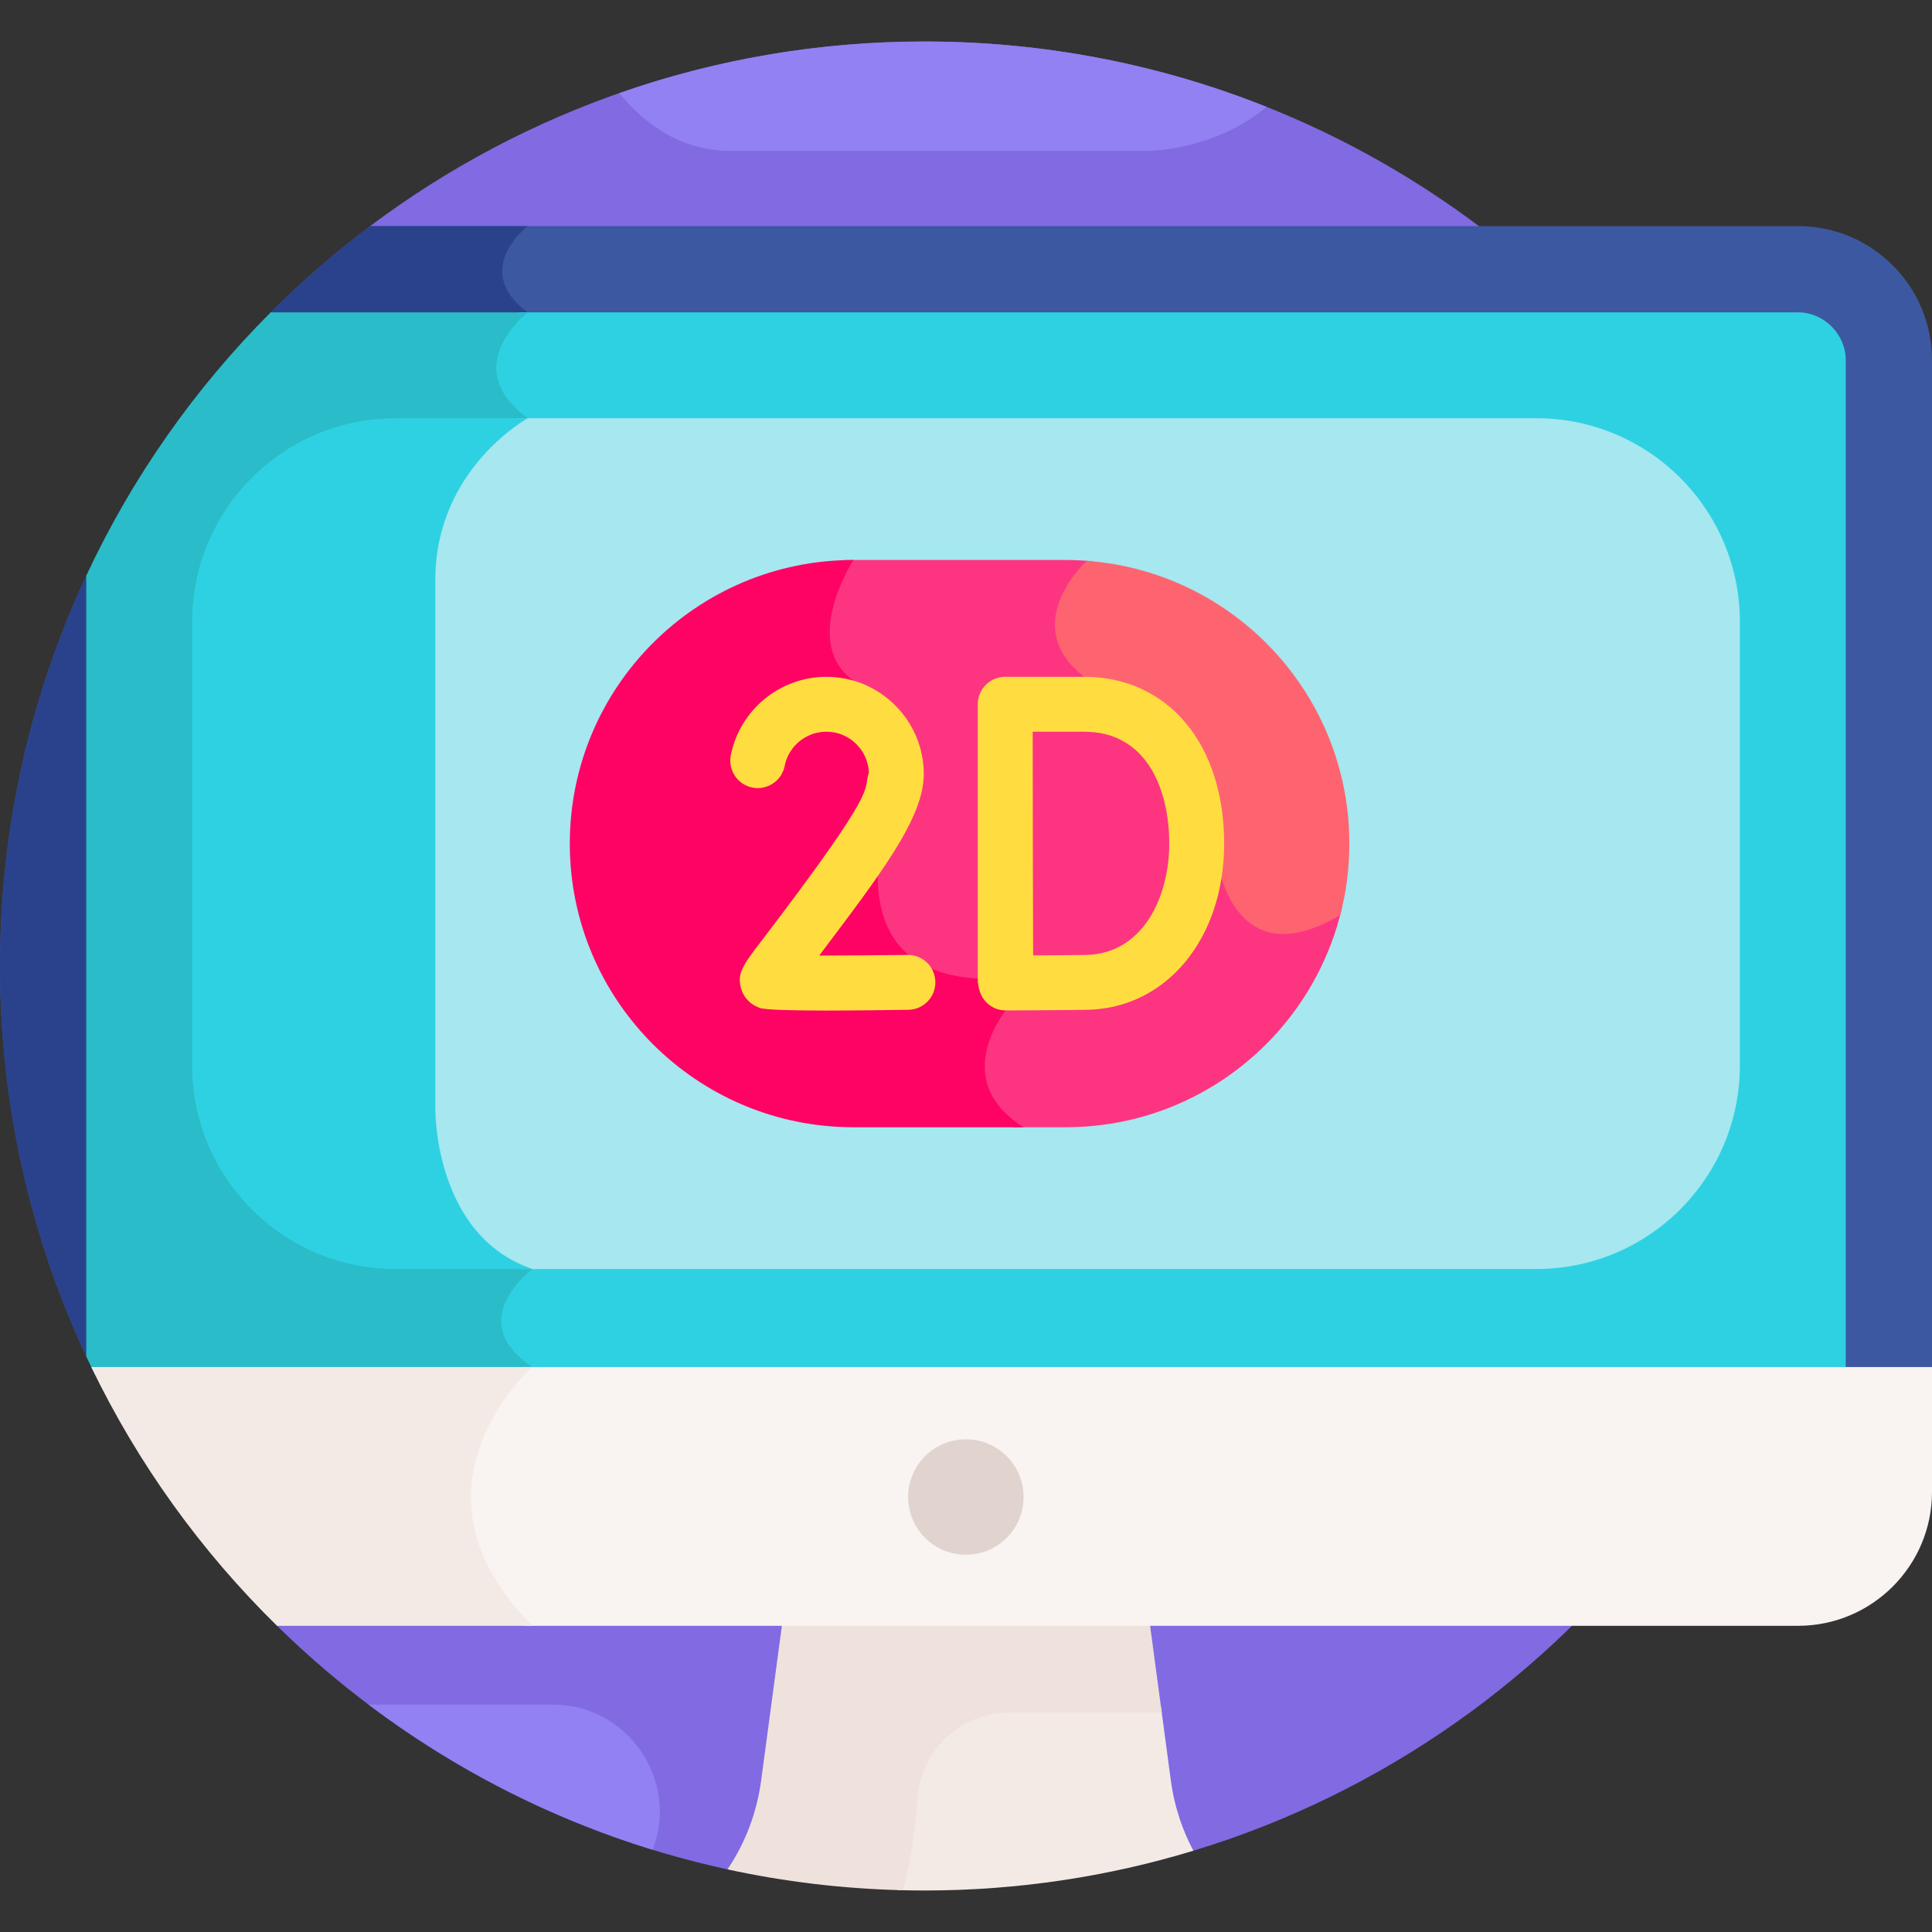 <svg id="Layer_1" enable-background="new 0 0 512 512" height="512" viewBox="0 0 512 512" width="512" xmlns="http://www.w3.org/2000/svg"><rect x="0" y="0" width="512" height="512" fill="#333333" stroke="none"/><g><path d="m245.002 10.998c-55.117 0-105.98 18.204-146.914 48.922l-24.676 370.936c32.348 31.748 73.462 54.584 119.382 64.552l123.463-4.944c100.555-30.521 173.747-123.939 173.747-234.464 0-135.311-109.691-245.002-245.002-245.002z" fill="#816ae2"/><path d="m476.521 59.92h-378.433c-9.327 7-18.139 14.65-26.367 22.883l-48.853 69.75c-14.662 31.43-22.868 66.477-22.868 103.447 0 38.906 9.084 75.686 25.223 108.357h486.777v-268.957c0-19.564-15.916-35.48-35.479-35.48z" fill="#3c58a0"/><path d="m139.862 59.92h-41.774c-9.327 7-18.139 14.65-26.367 22.883l-48.853 69.75c-14.662 31.43-22.868 66.477-22.868 103.447 0 38.906 9.084 75.686 25.223 108.358h113.765c1.284-1.352 2.116-2.078 2.116-2.078-18.592-12.283 0-25.977 0-25.977-26.259-8.927-25.742-42.574-25.742-42.574s0-110.5 0-140 24.5-42.893 24.5-42.893c-18.75-13.643 0-28.055 0-28.055-15.25-11.199 0-22.861 0-22.861z" fill="#2a428c"/><path d="m241.657 476.353c-.647 9.335-1.977 17.598-3.92 24.536 2.414.071 4.834.114 7.265.114 24.786 0 48.706-3.694 71.255-10.539-2.668-5.014-4.979-11.218-5.981-18.692l-2.605-19.44h-40.121c-13.585-.001-24.959 10.551-25.893 24.021z" fill="#f3eae6"/><path d="m243.154 476.456c.885-12.767 11.598-22.625 24.396-22.625h40.322l-3.358-25.054h-97.029l-5.762 42.994c-1.367 10.197-5.13 17.991-8.93 23.636 15.033 3.263 30.579 5.15 46.501 5.517 2.203-8.011 3.324-16.73 3.86-24.468z" fill="#efe2dd"/><path d="m476.521 82.78h-339.076c.022.019.04.038.062.057-2.554 2.385-7.567 7.955-7.477 14.845.061 4.719 2.49 9.093 7.223 13.025-5.87 3.96-23.391 17.887-23.391 43.021v139.977c-.005.354-.096 8.776 3.1 18.435 3.966 11.981 11.282 20.457 21.245 24.664-2.668 2.513-7.017 7.551-6.862 13.593.112 4.43 2.599 8.479 7.394 12.056-.503.5-1.12 1.139-1.814 1.905h352.215v-268.958c0-6.841-5.779-12.62-12.619-12.62z" fill="#2ed1e2"/><path d="m141.104 362.279c-18.592-12.283 0-25.977 0-25.977-26.259-8.927-25.742-42.574-25.742-42.574s0-110.5 0-140 24.5-42.893 24.5-42.893c-18.75-13.643 0-28.055 0-28.055h-68.125c-20.103 20.108-36.711 43.702-48.877 69.786v206.868c.77 1.651 1.557 3.292 2.363 4.923h113.765c1.283-1.351 2.116-2.078 2.116-2.078z" fill="#2abcc8"/><path d="m138.524 362.279c.075.057.138.116.215.173-3.934 3.912-14.823 16.217-15.399 32.975-.423 12.305 4.863 24.216 15.682 35.429h337.5c19.563 0 35.479-15.916 35.479-35.479v-33.097h-373.477z" fill="#f9f3f1"/><path d="m141.104 362.279h-116.914c12.378 25.669 29.11 48.838 49.222 68.577h67.692c-36.649-36.649 0-68.577 0-68.577z" fill="#f3eae6"/><ellipse cx="256" cy="396.567" fill="#e1d3ce" rx="15.295" ry="15.295" transform="matrix(.23 -.973 .973 .23 -188.776 554.606)"/><path d="m407.142 110.836h-270.076c-6.04 4.118-23.204 18.01-23.204 42.893v139.977c-.005.354-.096 8.776 3.1 18.435 3.818 11.534 10.747 19.806 20.146 24.163h270.034c29.792 0 53.943-24.151 53.943-53.943v-117.583c0-29.792-24.151-53.942-53.943-53.942z" fill="#a6e7f0"/><path d="m115.362 153.729c0-29.5 24.5-42.893 24.5-42.893h-35.004c-29.792 0-53.943 24.151-53.943 53.943v117.581c0 29.792 24.151 53.943 53.943 53.943h36.246c-26.259-8.927-25.742-42.574-25.742-42.574s0-110.5 0-140z" fill="#2ed1e2"/><path d="m334.519 244.849c-8.642-3.968-10.401-16.93-10.418-17.06l-.033-.256-.115-.23c-.721-1.431-17.857-35.211-35.721-49.124-4.563-3.554-6.967-7.609-7.145-12.055-.348-8.709 7.858-16.329 7.941-16.405l.326-.299.178-.671c-2.339-.219-4.706-.344-7.102-.344h-56.263c-1.106 0-2.204.036-3.298.083l1.176.563c-2.936 5.238-11.636 23.218 1.242 32.541 12.695 9.189 9.414 30.043 9.121 31.744-.716 1.999-7.721 22.518 1.191 36.086 4.469 6.805 12.138 10.617 22.802 11.337l6.229 7.085c-1.933 2.708-6.595 10.331-4.73 18.685 1.045 4.686 3.966 8.769 8.69 12.201h13.839c35.714 0 65.588-24.917 73.242-58.309-8.613 5.422-15.731 6.917-21.152 4.428z" fill="#fd3581"/><path d="m287.995 148.633c-.462.426-18.259 17.044-.685 30.73 17.803 13.865 35.303 48.615 35.303 48.615s3.993 31.492 32.578 14.5c1.566-6.042 2.402-12.378 2.402-18.91-.001-39.636-30.689-72.084-69.598-74.935z" fill="#fe646f"/><path d="m151.004 223.569c0 41.512 33.652 75.163 75.163 75.163h45.088c-19.978-12.6-4.689-30.956-4.689-30.956l-7.45-8.474c-39.246-2.177-23.254-45.573-23.254-45.573s4.428-23.126-9.695-33.35 0-31.973 0-31.973c-41.511 0-75.163 33.651-75.163 75.163z" fill="#fe0364"/><path d="m287.31 179.363h-20.92c-4.02 0-7.282 3.266-7.273 7.287v.061.002 72.589c0 5.679 3.676 8.474 7.423 8.474h.027c.632-.002 15.535-.06 21.482-.164 21.071-.367 36.364-18.89 36.364-44.042-.001-26.442-14.911-44.207-37.103-44.207zm.484 73.703c-3.19.056-9.188.1-14.006.127-.097-29.679-.046-20.923-.111-59.283h13.633c16.63 0 22.555 15.321 22.555 29.659 0 14.021-6.906 29.232-22.071 29.497z" fill="#ffdd40"/><path d="m240.611 253.061c-.031 0-.062 0-.093.001-8.062.102-16.648.163-23.405.165 15.997-21.267 27.699-36.344 27.699-48.053 0-14.233-11.579-25.812-25.812-25.812-12.307 0-22.958 8.755-25.328 20.816-.774 3.942 1.794 7.766 5.735 8.54 3.944.765 7.765-1.794 8.54-5.735 1.032-5.258 5.68-9.074 11.052-9.074 6.075 0 11.042 4.834 11.257 10.858-1.781 5.275 3.661 2.518-28.762 44.975-4.469 5.851-6.319 8.272-5.061 12.364.733 2.38 2.538 4.208 4.954 5.014 3.18 1.063 29.967.605 39.312.487 4.017-.05 7.232-3.348 7.181-7.364-.049-3.986-3.295-7.182-7.269-7.182z" fill="#ffdd40"/><g fill="#9181f2"><path d="m245.002 10.998c-28.35 0-55.569 4.827-80.895 13.685 6.716 8.221 16.305 15.295 29.428 15.295h111.328s17.218-.247 30.816-11.643c-28.048-11.18-58.642-17.337-90.677-17.337z"/><path d="m146.432 451.728h-48.774c22.416 16.901 47.825 30.039 75.295 38.479 7.081-18.136-6.325-38.479-26.521-38.479z"/></g></g></svg>